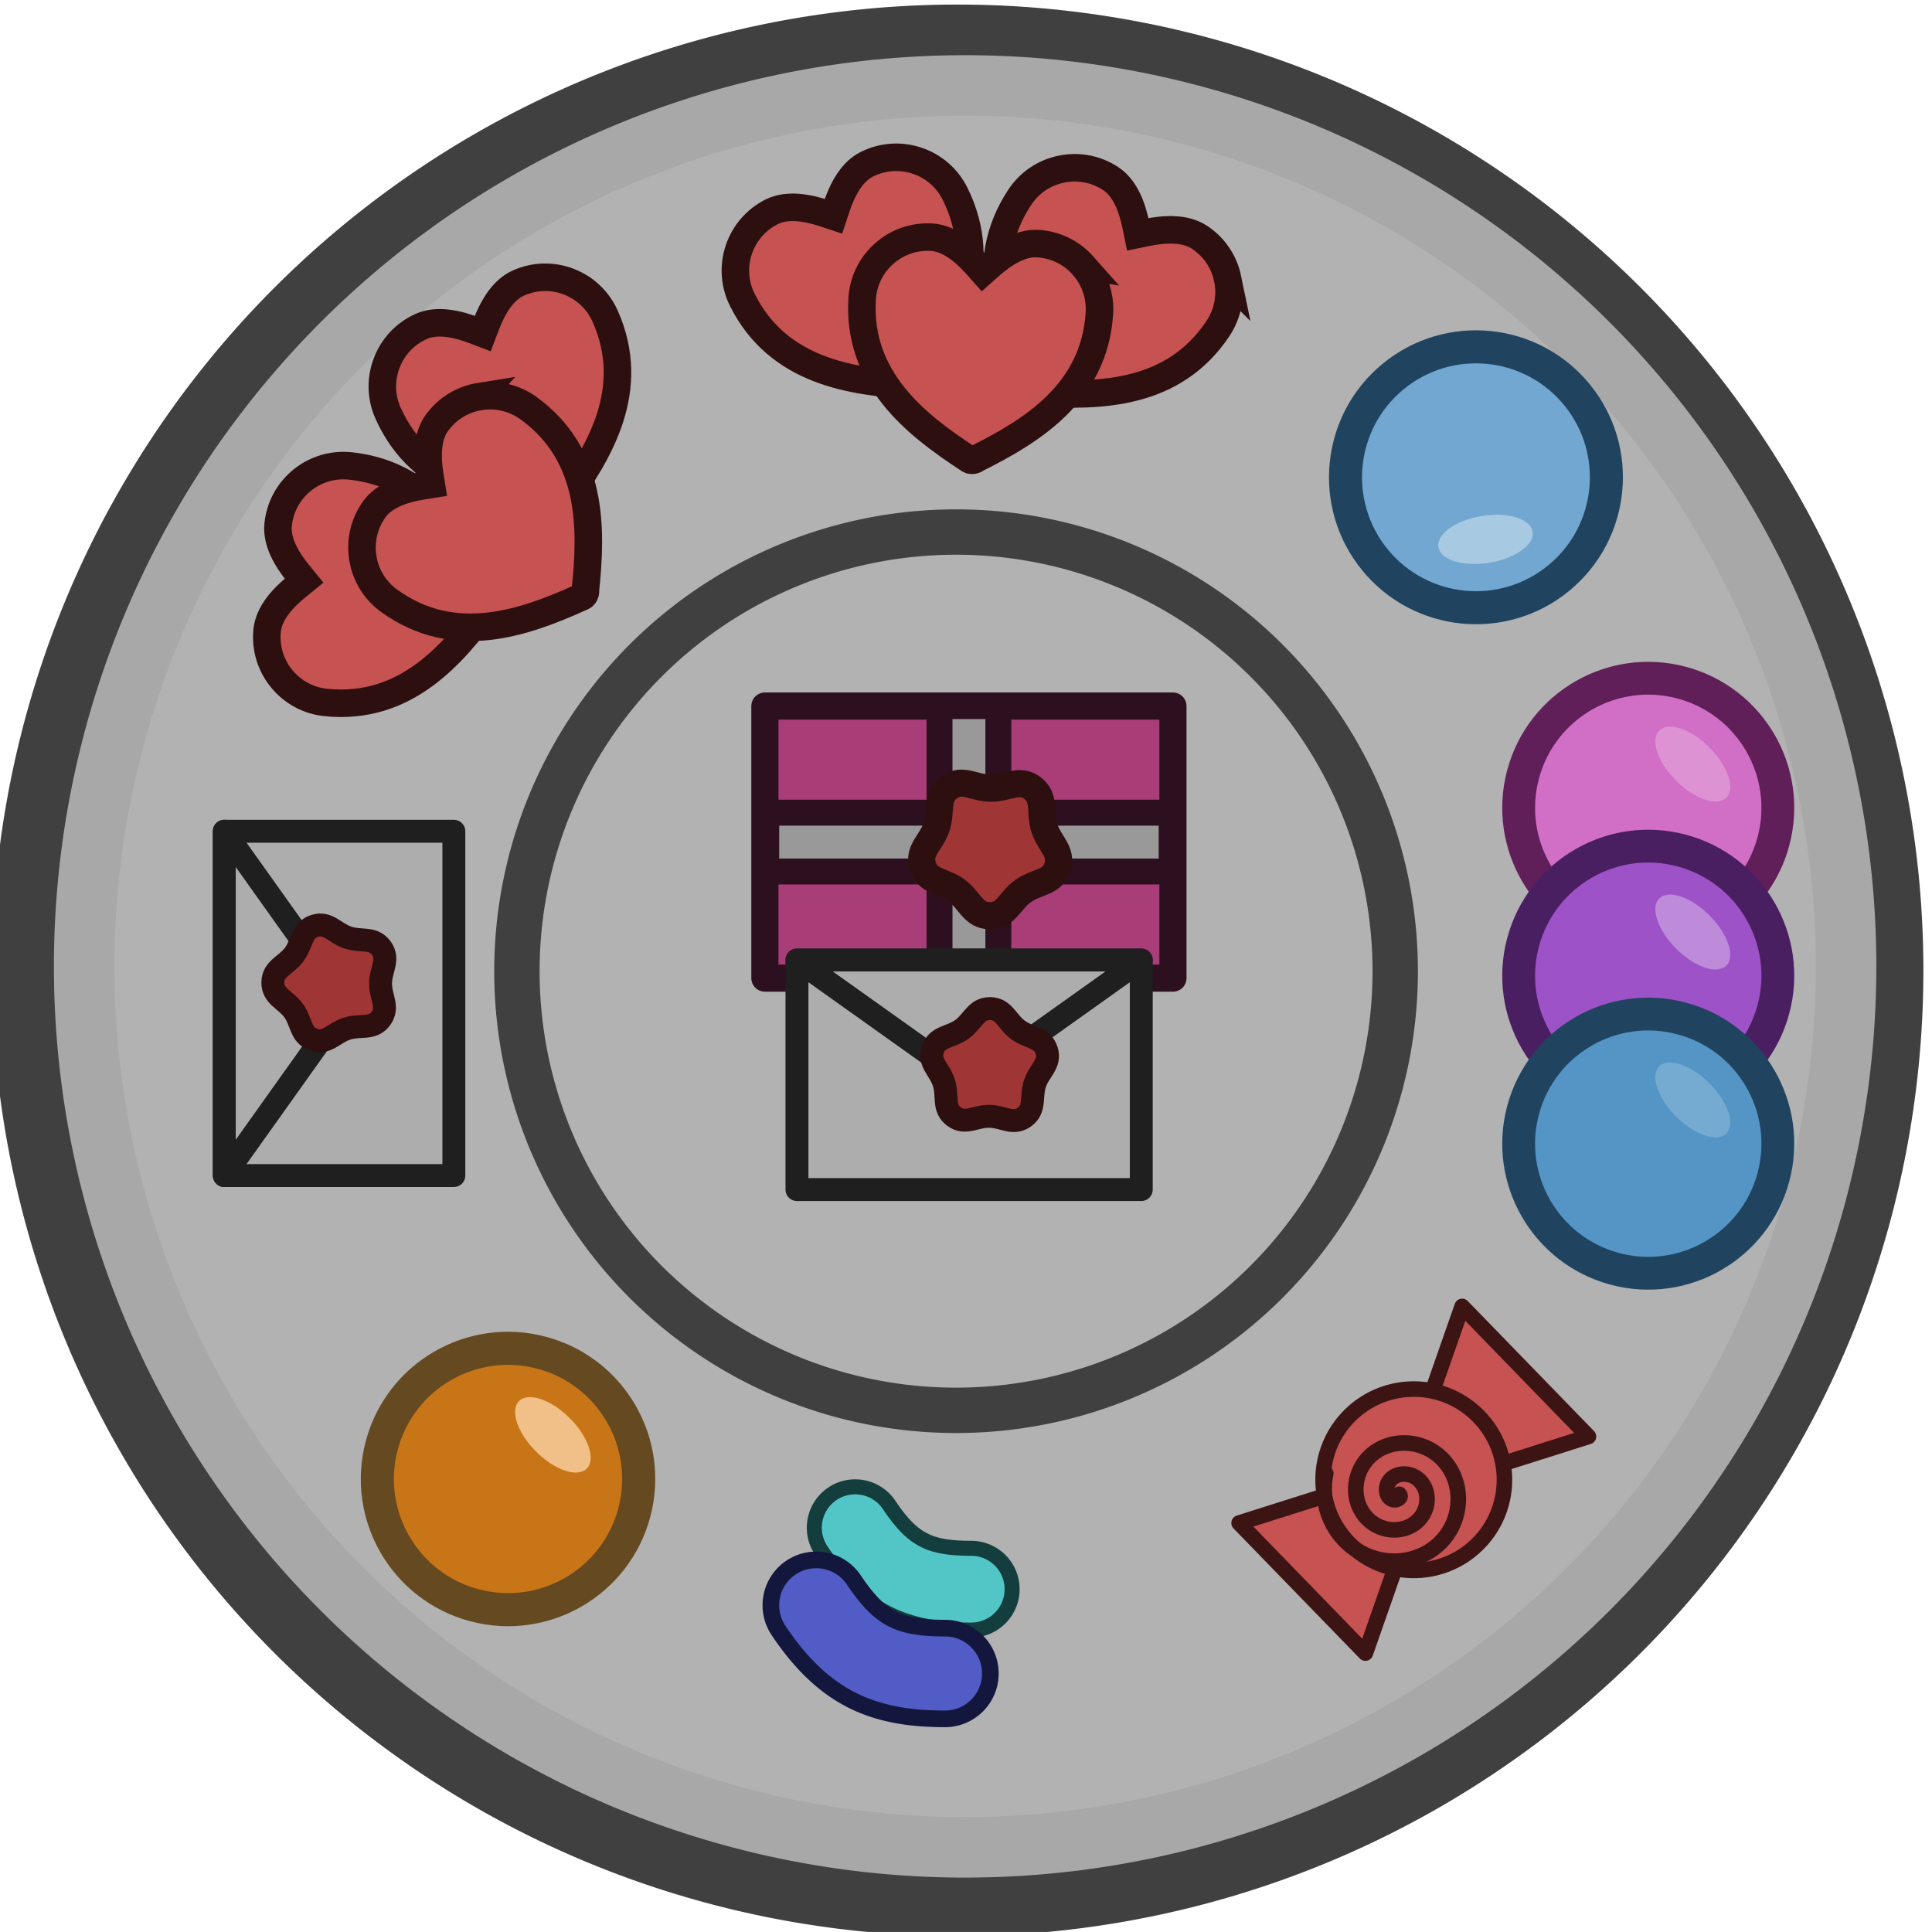 <?xml version="1.0" encoding="UTF-8" standalone="no"?>
<!-- Created with Inkscape (http://www.inkscape.org/) -->

<svg
   width="242.932"
   height="242.924"
   viewBox="0 0 64.276 64.274"
   version="1.1"
   id="svg1"
   xml:space="preserve"
   sodipodi:docname="round_candy_table.svg"
   inkscape:version="1.3.1 (91b66b0783, 2023-11-16, custom)"
   inkscape:export-filename="round_candy_table_2.svg"
   inkscape:export-xdpi="96"
   inkscape:export-ydpi="96"
   xmlns:inkscape="http://www.inkscape.org/namespaces/inkscape"
   xmlns:sodipodi="http://sodipodi.sourceforge.net/DTD/sodipodi-0.dtd"
   xmlns="http://www.w3.org/2000/svg"
   xmlns:svg="http://www.w3.org/2000/svg"><sodipodi:namedview
     id="namedview1"
     pagecolor="#ffffff"
     bordercolor="#000000"
     borderopacity="0.25"
     inkscape:showpageshadow="2"
     inkscape:pageopacity="0.0"
     inkscape:pagecheckerboard="0"
     inkscape:deskcolor="#d1d1d1"
     inkscape:document-units="mm"
     inkscape:zoom="6.6778117"
     inkscape:cx="45.898269"
     inkscape:cy="45.898269"
     inkscape:window-width="1440"
     inkscape:window-height="840"
     inkscape:window-x="0"
     inkscape:window-y="0"
     inkscape:window-maximized="1"
     inkscape:current-layer="svg1" /><defs
     id="defs1" /><path
     id="path2"
     style="fill:#404040;fill-opacity:1;stroke:none;stroke-width:2;stroke-linejoin:round;stroke-dasharray:none;stroke-opacity:1"
     sodipodi:type="inkscape:offset"
     inkscape:radius="0"
     inkscape:original="M 1248.1875 627.01367 A 29.104166 29.104166 0 0 0 1219.084 656.11719 A 29.104166 29.104166 0 0 0 1248.1875 685.2207 A 29.104166 29.104166 0 0 0 1277.293 656.11719 A 29.104166 29.104166 0 0 0 1248.1875 627.01367 z "
     d="m 1248.188,627.014 a 29.104,29.104 0 0 0 -29.104,29.104 29.104,29.104 0 0 0 29.104,29.104 29.104,29.104 0 0 0 29.105,-29.104 29.104,29.104 0 0 0 -29.105,-29.104 z"
     transform="matrix(1.104,0,0,-1.104,-1346.142,756.637)" /><path
     id="circle2-0"
     style="fill:#b2b2b2;fill-opacity:1;stroke:#a8a8a8;stroke-width:2;stroke-linejoin:round;stroke-dasharray:none;stroke-opacity:1"
     sodipodi:type="inkscape:offset"
     inkscape:radius="0"
     inkscape:original="M 1248.1875 627.01367 A 29.104166 29.104166 0 0 0 1219.084 656.11719 A 29.104166 29.104166 0 0 0 1248.1875 685.2207 A 29.104166 29.104166 0 0 0 1277.293 656.11719 A 29.104166 29.104166 0 0 0 1248.1875 627.01367 z "
     d="m 1248.188,627.014 a 29.104,29.104 0 0 0 -29.104,29.104 29.104,29.104 0 0 0 29.104,29.104 29.104,29.104 0 0 0 29.105,-29.104 29.104,29.104 0 0 0 -29.105,-29.104 z"
     transform="matrix(1.007,0,0,-1.007,-1224.817,692.862)" /><path
     id="circle2-0-3"
     style="fill:#b2b2b2;fill-opacity:1;stroke:#404040;stroke-width:3.007;stroke-linejoin:round;stroke-dasharray:none;stroke-opacity:1"
     sodipodi:type="inkscape:offset"
     inkscape:radius="0"
     inkscape:original="M 1248.1875 627.01367 A 29.104166 29.104166 0 0 0 1219.084 656.11719 A 29.104166 29.104166 0 0 0 1248.1875 685.2207 A 29.104166 29.104166 0 0 0 1277.293 656.11719 A 29.104166 29.104166 0 0 0 1248.1875 627.01367 z "
     d="m 1248.188,627.014 a 29.104,29.104 0 0 0 -29.104,29.104 29.104,29.104 0 0 0 29.104,29.104 29.104,29.104 0 0 0 29.105,-29.104 29.104,29.104 0 0 0 -29.105,-29.104 z"
     transform="matrix(0.502,0,0,-0.502,-594.783,361.682)" /><g
     id="g4-3"
     transform="rotate(90,23.41,41.5)"><rect
       style="fill:#a93d78;fill-opacity:1;fill-rule:evenodd;stroke:#2d101f;stroke-width:0.903;stroke-linecap:round;stroke-linejoin:round;stroke-miterlimit:20;stroke-dasharray:none;stroke-opacity:1"
       id="rect31-9-0-0"
       width="13.576"
       height="9.051"
       x="25.887"
       y="-14.451"
       transform="rotate(90)" /><rect
       style="fill:#999999;fill-opacity:1;fill-rule:evenodd;stroke:#2d101f;stroke-width:0.863;stroke-linecap:round;stroke-linejoin:round;stroke-miterlimit:20;stroke-dasharray:none;stroke-opacity:1"
       id="rect31-9-3-4-4"
       width="13.487"
       height="1.957"
       x="25.931"
       y="-10.904"
       transform="rotate(90)" /><rect
       style="fill:#999999;fill-opacity:1;fill-rule:evenodd;stroke:#2d101f;stroke-width:0.863;stroke-linecap:round;stroke-linejoin:round;stroke-miterlimit:20;stroke-dasharray:none;stroke-opacity:1"
       id="rect31-9-8-1-3"
       width="1.957"
       height="9.05"
       x="31.696"
       y="-14.451"
       transform="rotate(90)" /><path
       sodipodi:type="star"
       style="fill:#a03535;fill-opacity:1;fill-rule:evenodd;stroke:#2e0f0f;stroke-width:1.384;stroke-linecap:round;stroke-linejoin:round;stroke-miterlimit:20;stroke-dasharray:none;stroke-opacity:1"
       id="path37-68-3-6"
       inkscape:flatsided="false"
       sodipodi:sides="5"
       sodipodi:cx="1535.6332"
       sodipodi:cy="539.03607"
       sodipodi:r1="3.6127491"
       sodipodi:r2="2.8901989"
       sodipodi:arg1="0.95054684"
       sodipodi:arg2="1.5788654"
       inkscape:rounded="0.4"
       inkscape:randomized="0"
       d="m 1537.733,541.976 c -0.691,0.494 -1.274,-0.043 -2.123,-0.05 -0.85,-0.007 -1.44,0.52 -2.124,0.015 -0.683,-0.505 -0.353,-1.225 -0.609,-2.035 -0.256,-0.81 -0.94,-1.209 -0.671,-2.015 0.269,-0.806 1.056,-0.714 1.747,-1.208 0.691,-0.494 0.86,-1.268 1.709,-1.261 0.85,0.007 1.005,0.783 1.688,1.288 0.683,0.505 1.471,0.426 1.727,1.236 0.256,0.81 -0.434,1.198 -0.703,2.004 -0.269,0.806 0.05,1.531 -0.642,2.025 z"
       inkscape:transform-center-x="-0.15039332"
       inkscape:transform-center-y="0.0039829969"
       transform="matrix(0,0.652,-0.652,0,361.47,-969.268)" /></g><g
     id="g16-2-3"
     transform="matrix(-0.243,0.199,-0.199,-0.243,536.735,-183.074)"><circle
       style="fill:#71a7d0;fill-opacity:1;fill-rule:evenodd;stroke:#204460;stroke-width:3.5;stroke-linecap:round;stroke-linejoin:round;stroke-miterlimit:20;stroke-dasharray:none;stroke-opacity:1"
       id="path15-4-2"
       cx="1602.493"
       cy="493.595"
       r="13.817" /><ellipse
       style="fill:#a8c9e2;fill-opacity:1;fill-rule:evenodd;stroke:none;stroke-width:3.5;stroke-linecap:round;stroke-linejoin:round;stroke-miterlimit:20;stroke-dasharray:none;stroke-opacity:1"
       id="path16-9-6-2"
       cx="1634.659"
       cy="-380.436"
       rx="5.058"
       ry="2.509"
       transform="rotate(30)" /></g><g
     id="g16-2-3-3"
     transform="matrix(0.304,0.081,-0.081,0.304,-430.275,-230.65)"><circle
       style="fill:#c87517;fill-opacity:1;fill-rule:evenodd;stroke:#654a21;stroke-width:3.5;stroke-linecap:round;stroke-linejoin:round;stroke-miterlimit:20;stroke-dasharray:none;stroke-opacity:1"
       id="path15-4-2-6"
       cx="1602.493"
       cy="493.595"
       r="13.817" /><ellipse
       style="fill:#f1c088;fill-opacity:1;fill-rule:evenodd;stroke:none;stroke-width:3.5;stroke-linecap:round;stroke-linejoin:round;stroke-miterlimit:20;stroke-dasharray:none;stroke-opacity:1"
       id="path16-9-6-2-6"
       cx="1634.659"
       cy="-380.436"
       rx="5.058"
       ry="2.509"
       transform="rotate(30)" /></g><path
     id="rect35-23-4"
     style="fill:#c65252;fill-rule:evenodd;stroke:#3d1414;stroke-width:0.517;stroke-linecap:round;stroke-linejoin:round;stroke-miterlimit:20;stroke-dasharray:none;stroke-opacity:1"
     d="m 52.847,47.792 -6.43,2.039 2.227,-6.368 z"
     sodipodi:nodetypes="cccc" /><path
     id="rect35-2-7-1"
     style="fill:#c65252;fill-rule:evenodd;stroke:#3d1414;stroke-width:0.517;stroke-linecap:round;stroke-linejoin:round;stroke-miterlimit:20;stroke-dasharray:none;stroke-opacity:1"
     d="m 45.426,54.998 2.227,-6.368 -6.43,2.039 z"
     sodipodi:nodetypes="cccc" /><circle
     style="fill:#c65252;fill-opacity:1;fill-rule:evenodd;stroke:#3d1414;stroke-width:0.517;stroke-linecap:round;stroke-linejoin:round;stroke-miterlimit:20;stroke-dasharray:none;stroke-opacity:1"
     id="path35-2-7-8"
     cx="0.554"
     cy="-68.085"
     r="3.017"
     transform="rotate(135.84)" /><path
     sodipodi:type="spiral"
     style="fill:none;fill-rule:evenodd;stroke:#3d1414;stroke-width:2.076;stroke-linecap:round;stroke-linejoin:round;stroke-dasharray:none;stroke-opacity:1"
     id="path36-4-8-7"
     sodipodi:cx="1681.2065"
     sodipodi:cy="473.76953"
     sodipodi:expansion="1"
     sodipodi:revolution="2.4166667"
     sodipodi:radius="10.168086"
     sodipodi:argument="-14.137167"
     sodipodi:t0="0"
     d="m 1681.207,473.77 c 0,-0.633 0.853,-0.312 1.052,0 0.539,0.846 -0.237,1.844 -1.052,2.104 -1.458,0.464 -2.861,-0.714 -3.156,-2.104 -0.433,-2.04 1.193,-3.895 3.156,-4.207 2.616,-0.416 4.936,1.672 5.259,4.207 0.406,3.191 -2.151,5.981 -5.259,6.311 -3.765,0.399 -7.028,-2.63 -7.363,-6.311 -0.395,-4.338 3.109,-8.076 7.363,-8.415 4.912,-0.391 9.125,3.588 9.467,8.415 0.246,3.482 -1.494,6.875 -4.383,8.806"
     transform="matrix(-0.179,0.174,-0.174,-0.179,429.922,-158.013)" /><path
     style="color:#000000;fill:#52c6c6;fill-opacity:1;fill-rule:evenodd;stroke:#143d3d;stroke-width:0.499;stroke-linecap:round;stroke-linejoin:round;stroke-miterlimit:20;stroke-dasharray:none;stroke-opacity:1"
     d="m 28.717,49.492 a 1.36,1.36 0 0 0 -1.021,0.203 1.36,1.36 0 0 0 -0.375,1.887 c 0.618,0.926 1.324,1.644 2.193,2.084 0.869,0.44 1.81,0.565 2.798,0.565 a 1.36,1.36 0 0 0 1.36,-1.36 1.36,1.36 0 0 0 -1.36,-1.36 c -0.764,0 -1.215,-0.092 -1.569,-0.271 -0.354,-0.179 -0.702,-0.483 -1.16,-1.169 a 1.36,1.36 0 0 0 -0.866,-0.579 z"
     id="path39-5-87-0" /><path
     style="color:#000000;fill:#525cc6;fill-opacity:1;fill-rule:evenodd;stroke:#14173d;stroke-width:0.554;stroke-linecap:round;stroke-linejoin:round;stroke-miterlimit:20;stroke-dasharray:none;stroke-opacity:1"
     d="m 27.45,51.926 a 1.509,1.509 0 0 0 -1.133,0.225 1.509,1.509 0 0 0 -0.416,2.094 c 0.686,1.027 1.47,1.825 2.433,2.313 0.964,0.488 2.008,0.627 3.105,0.627 a 1.509,1.509 0 0 0 1.509,-1.509 1.509,1.509 0 0 0 -1.509,-1.509 c -0.848,0 -1.348,-0.102 -1.741,-0.301 -0.393,-0.199 -0.779,-0.536 -1.288,-1.297 A 1.509,1.509 0 0 0 27.45,51.926 Z"
     id="path39-5-3-1" /><g
     id="g5"
     transform="rotate(-90,33.445,32.114)"><rect
       style="fill:#adadad;fill-opacity:1;fill-rule:evenodd;stroke:#1f1f1f;stroke-width:0.762;stroke-linecap:round;stroke-linejoin:round;stroke-miterlimit:20;stroke-dasharray:none;stroke-opacity:1"
       id="rect31-4-9"
       width="11.455"
       height="7.637"
       x="26.449"
       y="6.131" /><path
       id="rect31-6-0"
       style="fill:#adadad;fill-opacity:1;fill-rule:evenodd;stroke:#1f1f1f;stroke-width:0.762;stroke-linecap:round;stroke-linejoin:round;stroke-miterlimit:20;stroke-dasharray:none;stroke-opacity:1"
       d="m 26.449,6.131 5.728,4.079 5.728,-4.079 z"
       sodipodi:nodetypes="cccc" /><path
       sodipodi:type="star"
       style="fill:#a03535;fill-opacity:1;fill-rule:evenodd;stroke:#2e0f0f;stroke-width:1.384;stroke-linecap:round;stroke-linejoin:round;stroke-miterlimit:20;stroke-dasharray:none;stroke-opacity:1"
       id="path37-91-5"
       inkscape:flatsided="false"
       sodipodi:sides="5"
       sodipodi:cx="1535.6332"
       sodipodi:cy="539.03607"
       sodipodi:r1="3.6127491"
       sodipodi:r2="2.8901989"
       sodipodi:arg1="0.95054684"
       sodipodi:arg2="1.5788654"
       inkscape:rounded="0.4"
       inkscape:randomized="0"
       d="m 1537.733,541.976 c -0.691,0.494 -1.274,-0.043 -2.123,-0.05 -0.85,-0.007 -1.44,0.52 -2.124,0.015 -0.683,-0.505 -0.353,-1.225 -0.609,-2.035 -0.256,-0.81 -0.94,-1.209 -0.671,-2.015 0.269,-0.806 1.056,-0.714 1.747,-1.208 0.691,-0.494 0.86,-1.268 1.709,-1.261 0.85,0.007 1.005,0.783 1.688,1.288 0.683,0.505 1.471,0.426 1.727,1.236 0.256,0.81 -0.434,1.198 -0.703,2.004 -0.269,0.806 0.05,1.531 -0.642,2.025 z"
       inkscape:transform-center-x="-0.0033896146"
       inkscape:transform-center-y="-0.12778787"
       transform="matrix(0.551,0,0,0.551,-813.277,-287.271)" /></g><g
     id="g5-4"
     transform="translate(0.065,25.808)"><rect
       style="fill:#adadad;fill-opacity:1;fill-rule:evenodd;stroke:#1f1f1f;stroke-width:0.762;stroke-linecap:round;stroke-linejoin:round;stroke-miterlimit:20;stroke-dasharray:none;stroke-opacity:1"
       id="rect31-4-9-5"
       width="11.455"
       height="7.637"
       x="26.449"
       y="6.131" /><path
       id="rect31-6-0-8"
       style="fill:#adadad;fill-opacity:1;fill-rule:evenodd;stroke:#1f1f1f;stroke-width:0.762;stroke-linecap:round;stroke-linejoin:round;stroke-miterlimit:20;stroke-dasharray:none;stroke-opacity:1"
       d="m 26.449,6.131 5.728,4.079 5.728,-4.079 z"
       sodipodi:nodetypes="cccc" /><path
       sodipodi:type="star"
       style="fill:#a03535;fill-opacity:1;fill-rule:evenodd;stroke:#2e0f0f;stroke-width:1.384;stroke-linecap:round;stroke-linejoin:round;stroke-miterlimit:20;stroke-dasharray:none;stroke-opacity:1"
       id="path37-91-5-8"
       inkscape:flatsided="false"
       sodipodi:sides="5"
       sodipodi:cx="1535.6332"
       sodipodi:cy="539.03607"
       sodipodi:r1="3.6127491"
       sodipodi:r2="2.8901989"
       sodipodi:arg1="0.95054684"
       sodipodi:arg2="1.5788654"
       inkscape:rounded="0.4"
       inkscape:randomized="0"
       d="m 1537.733,541.976 c -0.691,0.494 -1.274,-0.043 -2.123,-0.05 -0.85,-0.007 -1.44,0.52 -2.124,0.015 -0.683,-0.505 -0.353,-1.225 -0.609,-2.035 -0.256,-0.81 -0.94,-1.209 -0.671,-2.015 0.269,-0.806 1.056,-0.714 1.747,-1.208 0.691,-0.494 0.86,-1.268 1.709,-1.261 0.85,0.007 1.005,0.783 1.688,1.288 0.683,0.505 1.471,0.426 1.727,1.236 0.256,0.81 -0.434,1.198 -0.703,2.004 -0.269,0.806 0.05,1.531 -0.642,2.025 z"
       inkscape:transform-center-x="-0.0033896146"
       inkscape:transform-center-y="-0.12778787"
       transform="matrix(0.551,0,0,0.551,-813.277,-287.271)" /></g><g
     id="g35-5"
     transform="matrix(0.328,-0.454,0.454,0.328,-699.656,627.336)"><path
       d="m 1645.679,393.814 c -0.271,-1.01 -0.917,-1.85 -1.822,-2.373 -0.905,-0.522 -2.129,-0.367 -3.139,-0.097 l -0.528,0.141 -0.144,-0.536 c -0.271,-1.01 -0.749,-2.152 -1.654,-2.674 -0.902,-0.521 -1.957,-0.659 -2.963,-0.39 -1.01,0.271 -1.854,0.918 -2.374,1.824 -2.382,4.126 -0.471,8.112 1.333,11.237 0.055,0.095 0.098,0.195 0.186,0.246 0.088,0.051 0.198,0.07 0.305,0.041 3.638,-2e-5 8.003,-0.333 10.403,-4.454 0.522,-0.905 0.666,-1.956 0.395,-2.967 z"
       id="path3-3-9-4-8-89"
       style="fill:#c65252;fill-opacity:1;stroke:#2e0f0f;stroke-width:1.635;stroke-dasharray:none;stroke-opacity:1"
       sodipodi:nodetypes="ssscssscssccs" /><path
       d="m 1626.836,387.889 c -1.01,-0.271 -2.06,-0.131 -2.965,0.391 -0.905,0.522 -1.383,1.66 -1.653,2.67 l -0.141,0.528 -0.536,-0.144 c -1.01,-0.271 -2.238,-0.427 -3.143,0.096 -0.902,0.521 -1.549,1.365 -1.819,2.371 -0.271,1.01 -0.132,2.065 0.393,2.968 2.382,4.126 6.79,4.464 10.399,4.464 0.11,-8e-5 0.218,0.013 0.306,-0.038 0.088,-0.051 0.16,-0.137 0.188,-0.243 1.819,-3.15 3.713,-7.098 1.344,-11.237 -0.523,-0.905 -1.361,-1.555 -2.372,-1.826 z"
       id="path3-3-9-4-8-8-7"
       style="fill:#c65252;fill-opacity:1;stroke:#2e0f0f;stroke-width:1.635;stroke-dasharray:none;stroke-opacity:1"
       sodipodi:nodetypes="ssscssscssccs" /><path
       d="m 1637.051,393.529 c -0.74,-0.74 -1.719,-1.144 -2.764,-1.144 -1.045,0 -2.027,0.746 -2.767,1.486 l -0.386,0.386 -0.392,-0.392 c -0.74,-0.74 -1.725,-1.489 -2.77,-1.489 -1.042,0 -2.024,0.407 -2.761,1.144 -0.74,0.74 -1.147,1.722 -1.144,2.767 0,4.765 3.648,7.261 6.773,9.065 0.095,0.055 0.183,0.12 0.284,0.12 0.102,0 0.207,-0.039 0.284,-0.117 3.15,-1.819 6.765,-4.29 6.782,-9.059 0,-1.045 -0.401,-2.027 -1.141,-2.767 z"
       id="path3-3-9-4-1"
       style="fill:#c65252;fill-opacity:1;stroke:#2e0f0f;stroke-width:1.635;stroke-dasharray:none;stroke-opacity:1"
       sodipodi:nodetypes="ssscssscssccs" /></g><g
     id="g35-5-8"
     transform="matrix(0.559,0.033,-0.033,0.559,-866.094,-265.17)"><path
       d="m 1645.679,393.814 c -0.271,-1.01 -0.917,-1.85 -1.822,-2.373 -0.905,-0.522 -2.129,-0.367 -3.139,-0.097 l -0.528,0.141 -0.144,-0.536 c -0.271,-1.01 -0.749,-2.152 -1.654,-2.674 -0.902,-0.521 -1.957,-0.659 -2.963,-0.39 -1.01,0.271 -1.854,0.918 -2.374,1.824 -2.382,4.126 -0.471,8.112 1.333,11.237 0.055,0.095 0.098,0.195 0.186,0.246 0.088,0.051 0.198,0.07 0.305,0.041 3.638,-2e-5 8.003,-0.333 10.403,-4.454 0.522,-0.905 0.666,-1.956 0.395,-2.967 z"
       id="path3-3-9-4-8-89-0"
       style="fill:#c65252;fill-opacity:1;stroke:#2e0f0f;stroke-width:1.635;stroke-dasharray:none;stroke-opacity:1"
       sodipodi:nodetypes="ssscssscssccs" /><path
       d="m 1626.836,387.889 c -1.01,-0.271 -2.06,-0.131 -2.965,0.391 -0.905,0.522 -1.383,1.66 -1.653,2.67 l -0.141,0.528 -0.536,-0.144 c -1.01,-0.271 -2.238,-0.427 -3.143,0.096 -0.902,0.521 -1.549,1.365 -1.819,2.371 -0.271,1.01 -0.132,2.065 0.393,2.968 2.382,4.126 6.79,4.464 10.399,4.464 0.11,-8e-5 0.218,0.013 0.306,-0.038 0.088,-0.051 0.16,-0.137 0.188,-0.243 1.819,-3.15 3.713,-7.098 1.344,-11.237 -0.523,-0.905 -1.361,-1.555 -2.372,-1.826 z"
       id="path3-3-9-4-8-8-7-5"
       style="fill:#c65252;fill-opacity:1;stroke:#2e0f0f;stroke-width:1.635;stroke-dasharray:none;stroke-opacity:1"
       sodipodi:nodetypes="ssscssscssccs" /><path
       d="m 1637.051,393.529 c -0.74,-0.74 -1.719,-1.144 -2.764,-1.144 -1.045,0 -2.027,0.746 -2.767,1.486 l -0.386,0.386 -0.392,-0.392 c -0.74,-0.74 -1.725,-1.489 -2.77,-1.489 -1.042,0 -2.024,0.407 -2.761,1.144 -0.74,0.74 -1.147,1.722 -1.144,2.767 0,4.765 3.648,7.261 6.773,9.065 0.095,0.055 0.183,0.12 0.284,0.12 0.102,0 0.207,-0.039 0.284,-0.117 3.15,-1.819 6.765,-4.29 6.782,-9.059 0,-1.045 -0.401,-2.027 -1.141,-2.767 z"
       id="path3-3-9-4-1-4"
       style="fill:#c65252;fill-opacity:1;stroke:#2e0f0f;stroke-width:1.635;stroke-dasharray:none;stroke-opacity:1"
       sodipodi:nodetypes="ssscssscssccs" /></g><g
     id="g34-1"
     transform="matrix(0.312,0,0,0.312,-422.124,-115.651)"><g
       id="g31-2-2"
       transform="rotate(15,2132.571,263.817)"><circle
         style="fill:#d16ec5;fill-opacity:1;fill-rule:evenodd;stroke:#611f59;stroke-width:3.5;stroke-linecap:round;stroke-linejoin:round;stroke-miterlimit:20;stroke-dasharray:none;stroke-opacity:1"
         id="path15-32-7-1-3-2-6"
         cx="1599.245"
         cy="606.529"
         r="13.817" /><ellipse
         style="fill:#dd92d4;fill-opacity:1;fill-rule:evenodd;stroke:none;stroke-width:3.5;stroke-linecap:round;stroke-linejoin:round;stroke-miterlimit:20;stroke-dasharray:none;stroke-opacity:1"
         id="path16-7-9-0-0-3-5"
         cx="1688.313"
         cy="-281.008"
         rx="5.058"
         ry="2.509"
         transform="rotate(30)" /></g><g
       id="g30-2-1"
       transform="rotate(15,2018.4,118.742)"><circle
         style="fill:#9d52c8;fill-opacity:1;fill-rule:evenodd;stroke:#491f61;stroke-width:3.5;stroke-linecap:round;stroke-linejoin:round;stroke-miterlimit:20;stroke-dasharray:none;stroke-opacity:1"
         id="path15-32-7-1-3-4"
         cx="1637.537"
         cy="589.331"
         r="13.817" /><ellipse
         style="fill:#bd8bda;fill-opacity:1;fill-rule:evenodd;stroke:none;stroke-width:3.5;stroke-linecap:round;stroke-linejoin:round;stroke-miterlimit:20;stroke-dasharray:none;stroke-opacity:1"
         id="path16-7-9-0-0-0"
         cx="1712.876"
         cy="-315.048"
         rx="5.058"
         ry="2.509"
         transform="rotate(30)" /></g><g
       id="g28-6-0"
       transform="rotate(15,1857.493,256.597)"><g
         id="g16-2-0"
         transform="translate(-1.484,76.082)"><circle
           style="fill:#5495c6;fill-opacity:1;fill-rule:evenodd;stroke:#204460;stroke-width:3.5;stroke-linecap:round;stroke-linejoin:round;stroke-miterlimit:20;stroke-dasharray:none;stroke-opacity:1"
           id="path15-4-4"
           cx="1602.493"
           cy="493.595"
           r="13.817" /><ellipse
           style="fill:#75aad1;fill-opacity:1;fill-rule:evenodd;stroke:none;stroke-width:3.5;stroke-linecap:round;stroke-linejoin:round;stroke-miterlimit:20;stroke-dasharray:none;stroke-opacity:1"
           id="path16-9-6-1"
           cx="1634.659"
           cy="-380.436"
           rx="5.058"
           ry="2.509"
           transform="rotate(30)" /></g></g><g
       id="g28-6-7-9"
       transform="rotate(15,1890.117,1115.099)" /></g></svg>
